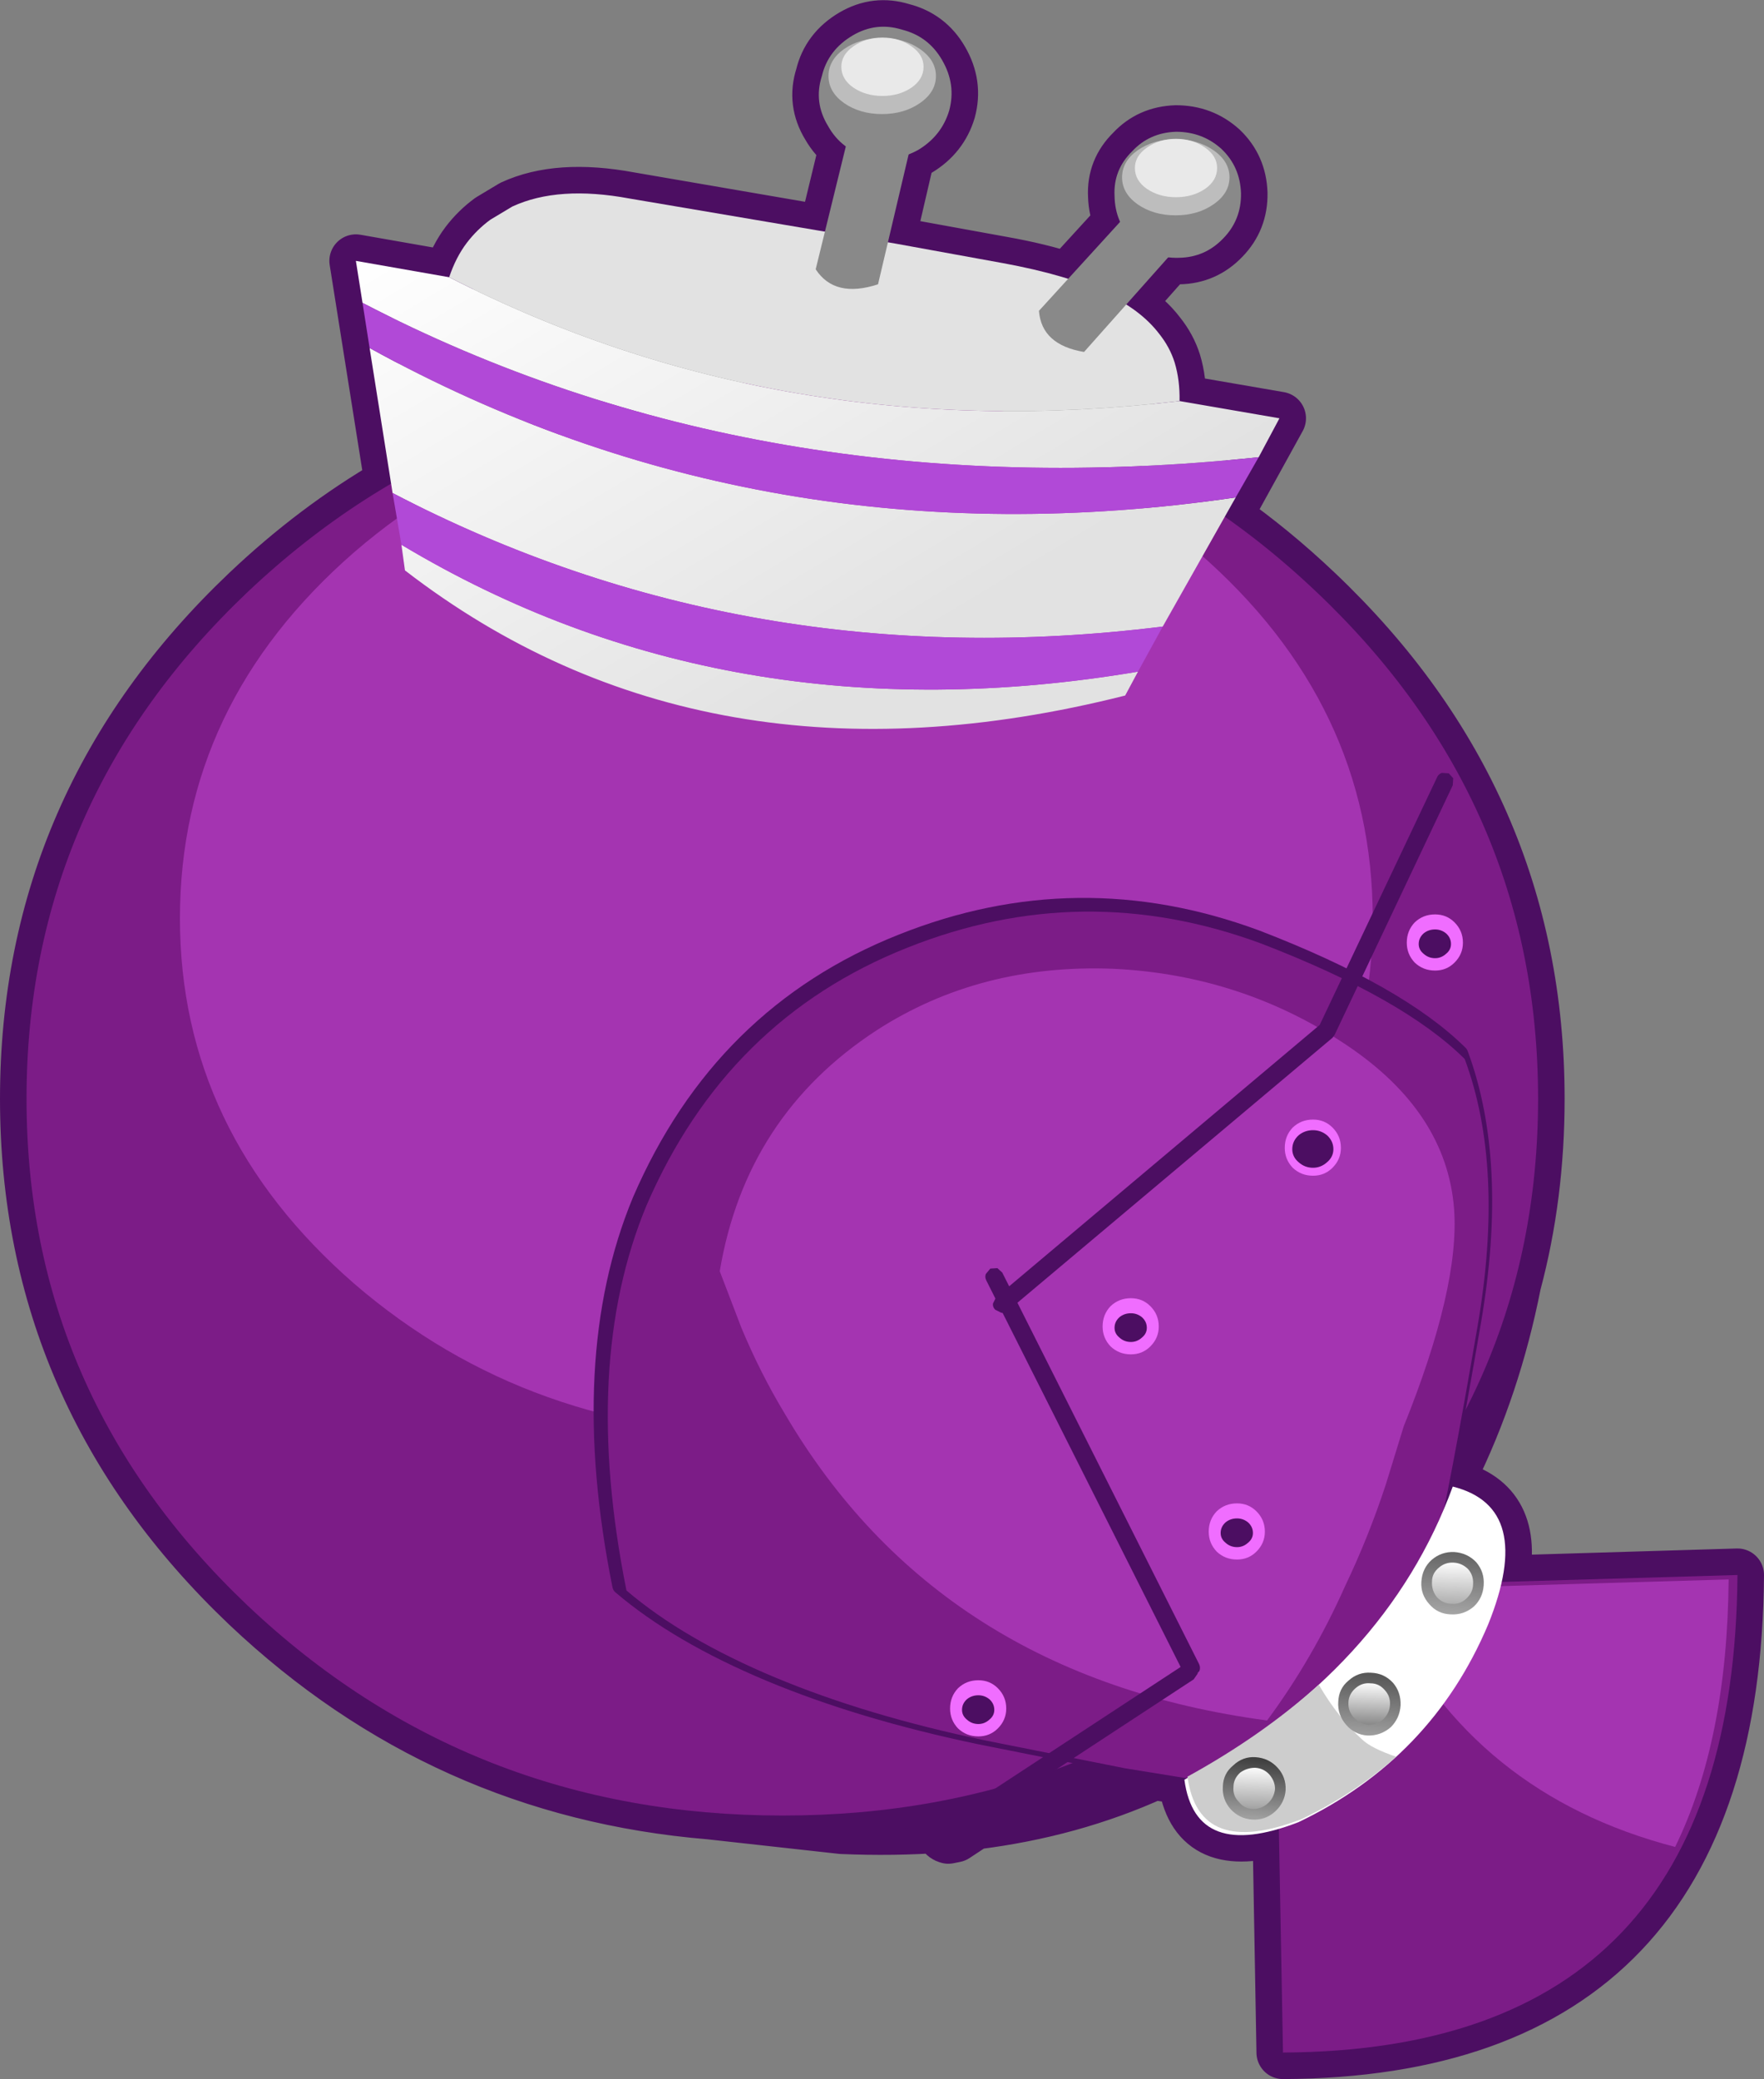 <?xml version="1.0" encoding="UTF-8" standalone="no"?>
<svg xmlns:xlink="http://www.w3.org/1999/xlink" height="235.1px" width="199.5px" xmlns="http://www.w3.org/2000/svg">
  <rect width="100%" height="100%" fill="#808080" stroke="none"/>
  <g transform="matrix(1.0, 0.0, 0.0, 1.0, 2.75, 43.7)">
    <path d="M163.25 165.1 L163.6 165.6" fill="none" stroke="#331300" stroke-linecap="round" stroke-linejoin="round" stroke-width="1.0"/>
    <path d="M105.05 163.15 L104.45 163.55" fill="none" stroke="#2f1a02" stroke-linecap="round" stroke-linejoin="round" stroke-width="1.0"/>
    <path d="M55.2 -20.35 Q60.4 -22.75 68.45 -21.25 L90.55 -17.45 92.9 -27.15 Q91.7 -28.05 90.9 -29.45 89.25 -32.15 90.2 -35.1 90.9 -38.05 93.7 -39.7 96.35 -41.25 99.25 -40.35 102.25 -39.6 103.8 -36.9 105.4 -34.15 104.6 -31.2 103.75 -28.35 101.1 -26.75 L100.0 -26.2 97.7 -16.3 98.55 -16.15 110.65 -13.95 Q114.85 -13.2 118.05 -12.15 L123.95 -18.6 Q123.35 -19.95 123.3 -21.55 123.15 -24.5 125.3 -26.6 127.25 -28.7 130.25 -28.8 133.25 -28.8 135.4 -26.85 137.5 -24.85 137.6 -21.85 137.65 -18.85 135.6 -16.75 133.55 -14.6 130.6 -14.55 L129.4 -14.6 124.65 -9.25 Q126.95 -7.8 128.35 -5.95 129.55 -4.45 130.1 -2.7 130.7 -0.7 130.65 1.65 L141.95 3.6 135.8 14.75 Q141.15 18.5 146.15 23.25 171.2 47.0 171.2 80.55 171.2 91.55 168.55 101.45 166.25 113.1 161.35 123.0 L160.6 126.9 161.55 124.4 Q169.05 126.3 167.1 135.2 L193.75 134.4 Q193.35 188.15 142.35 188.4 L141.9 163.1 Q132.35 165.9 131.2 157.55 L131.5 157.4 127.75 156.85 Q118.4 161.1 107.45 162.45 L105.25 163.9 104.5 164.05 Q104.1 163.95 103.9 163.6 103.65 163.25 103.75 162.85 L103.75 162.8 Q98.3 163.2 92.45 162.95 L77.55 161.3 Q47.4 158.8 25.25 137.85 0.25 114.1 0.25 80.55 0.25 47.0 25.25 23.25 32.9 16.0 41.5 11.0 L37.5 -14.2 48.05 -12.35 Q48.8 -14.6 50.05 -16.25 51.2 -17.75 52.7 -18.85 L55.2 -20.35 Z" fill="none" stroke="#4c0e62" stroke-linecap="round" stroke-linejoin="round" stroke-width="6.0"/>
    <path d="M149.0 29.05 Q172.35 53.2 170.3 87.25 168.25 121.3 147.3 142.9 126.35 164.5 92.45 162.95 58.55 161.4 31.65 140.45 4.7 119.45 4.7 85.9 4.7 52.35 29.7 28.6 54.8 4.85 90.2 4.85 125.6 4.85 149.0 29.05" fill="#4c0e62" fill-rule="evenodd" stroke="none"/>
    <path d="M25.25 23.25 Q50.35 -0.5 85.75 -0.5 121.15 -0.5 146.15 23.25 171.2 47.0 171.2 80.55 171.2 114.1 146.15 137.85 121.15 161.6 85.75 161.6 50.35 161.6 25.25 137.85 0.25 114.1 0.25 80.55 0.25 47.0 25.25 23.25" fill="#7c1c87" fill-rule="evenodd" stroke="none"/>
    <path d="M132.75 18.75 Q152.5 35.9 152.5 60.15 152.5 84.3 132.75 101.45 113.0 118.55 85.1 118.55 57.15 118.55 37.3 101.45 17.6 84.3 17.6 60.15 17.6 35.9 37.3 18.75 57.15 1.65 85.1 1.65 113.0 1.65 132.75 18.75" fill="#a434b1" fill-rule="evenodd" stroke="none"/>
    <path d="M38.25 -9.45 L37.5 -14.2 48.05 -12.35 Q85.75 6.95 130.65 1.65 L141.95 3.6 139.6 8.0 Q83.25 13.95 38.25 -9.45 M137.0 12.55 L128.75 27.15 Q81.8 33.0 41.65 12.05 L39.05 -4.35 Q83.8 20.35 137.0 12.55 M125.95 32.25 L124.5 34.95 Q76.95 46.95 43.05 20.8 L42.65 17.9 Q79.6 40.05 125.95 32.25" fill="url(#gradient0)" fill-rule="evenodd" stroke="none"/>
    <path d="M39.05 -4.35 L38.25 -9.45 Q83.25 13.95 139.6 8.0 L137.0 12.55 Q83.8 20.35 39.05 -4.35 M128.75 27.15 L125.95 32.25 Q79.6 40.05 42.65 17.9 L41.65 12.05 Q81.8 33.0 128.75 27.15" fill="#b149d7" fill-rule="evenodd" stroke="none"/>
    <path d="M48.05 -12.35 Q48.8 -14.6 50.05 -16.25 51.2 -17.75 52.7 -18.85 L55.2 -20.35 Q60.4 -22.75 68.45 -21.25 L98.55 -16.15 110.65 -13.95 Q118.0 -12.6 122.25 -10.55 126.25 -8.7 128.35 -5.95 129.55 -4.45 130.1 -2.7 130.7 -0.7 130.65 1.65 85.75 6.95 48.05 -12.35" fill="#e2e2e2" fill-rule="evenodd" stroke="none"/>
    <path d="M102.5 -36.8 L96.55 -11.55 Q91.65 -9.95 89.5 -13.25 L94.1 -32.0 102.5 -36.8" fill="#898989" fill-rule="evenodd" stroke="none"/>
    <path d="M101.1 -26.75 Q98.4 -25.25 95.5 -25.95 92.4 -26.75 90.9 -29.45 89.25 -32.15 90.2 -35.1 90.9 -38.05 93.7 -39.7 96.35 -41.25 99.25 -40.35 102.25 -39.6 103.8 -36.9 105.4 -34.15 104.6 -31.2 103.75 -28.35 101.1 -26.75" fill="#898989" fill-rule="evenodd" stroke="none"/>
    <path d="M114.75 -8.55 L127.2 -22.2 136.35 -22.45 119.85 -3.9 Q115.05 -4.7 114.75 -8.55" fill="#898989" fill-rule="evenodd" stroke="none"/>
    <path d="M130.6 -14.55 Q127.5 -14.45 125.45 -16.5 123.35 -18.5 123.3 -21.55 123.15 -24.5 125.3 -26.6 127.25 -28.7 130.25 -28.8 133.25 -28.8 135.4 -26.85 137.5 -24.85 137.6 -21.85 137.65 -18.85 135.6 -16.75 133.55 -14.6 130.6 -14.55" fill="#898989" fill-rule="evenodd" stroke="none"/>
    <path d="M90.95 -35.1 Q90.95 -36.9 92.7 -38.15 94.5 -39.4 97.0 -39.4 99.5 -39.4 101.3 -38.15 103.1 -36.9 103.1 -35.1 103.1 -33.3 101.3 -32.05 99.5 -30.8 97.0 -30.8 94.5 -30.8 92.7 -32.05 90.95 -33.3 90.95 -35.1" fill="#bdbdbd" fill-rule="evenodd" stroke="none"/>
    <path d="M97.05 -32.85 Q95.15 -32.85 93.75 -33.8 92.4 -34.75 92.4 -36.15 92.4 -37.5 93.75 -38.45 95.15 -39.45 97.05 -39.45 98.95 -39.45 100.35 -38.45 101.7 -37.5 101.7 -36.15 101.7 -34.75 100.35 -33.8 98.95 -32.85 97.05 -32.85" fill="#e9e9e9" fill-rule="evenodd" stroke="none"/>
    <path d="M134.5 -26.7 Q136.3 -25.45 136.3 -23.65 136.3 -21.85 134.5 -20.6 132.7 -19.35 130.2 -19.35 127.7 -19.35 125.9 -20.6 124.15 -21.85 124.15 -23.65 124.15 -25.45 125.9 -26.7 127.7 -27.95 130.2 -27.95 132.7 -27.95 134.5 -26.7" fill="#bdbdbd" fill-rule="evenodd" stroke="none"/>
    <path d="M133.55 -27.0 Q134.9 -26.05 134.9 -24.7 134.9 -23.3 133.55 -22.35 132.15 -21.4 130.25 -21.4 128.35 -21.4 126.95 -22.35 125.6 -23.3 125.6 -24.7 125.6 -26.05 126.95 -27.0 128.35 -28.0 130.25 -28.0 132.15 -28.0 133.55 -27.0" fill="#e9e9e9" fill-rule="evenodd" stroke="none"/>
    <path d="M163.75 105.75 Q160.65 123.8 159.05 130.55 157.45 137.3 154.35 147.25 151.3 157.15 145.2 157.15 L138.25 157.35 131.25 156.9 123.85 155.7 108.05 152.55 Q94.65 149.75 84.35 145.45 73.95 141.1 67.5 135.6 62.35 109.95 69.75 92.1 78.85 71.0 99.3 62.9 119.15 55.0 139.3 62.45 155.4 68.65 162.3 75.5 166.85 87.75 163.75 105.75 Z" fill="none" stroke="#4c0e62" stroke-linecap="square" stroke-linejoin="round" stroke-width="2.0"/>
    <path d="M141.65 150.4 L157.95 135.45 193.75 134.4 Q193.35 188.15 142.35 188.4 L141.65 150.4" fill="#7c1c87" fill-rule="evenodd" stroke="none"/>
    <path d="M164.35 106.3 Q161.25 124.35 159.65 131.1 158.05 137.85 154.95 147.8 151.9 157.7 145.8 157.7 L138.85 157.9 131.85 157.45 124.45 156.25 108.65 153.1 Q95.25 150.3 84.95 146.0 74.55 141.65 68.1 136.15 62.95 110.5 70.35 92.65 79.45 71.55 99.9 63.45 119.75 55.55 139.9 63.0 156.0 69.2 162.9 76.05 167.45 88.3 164.35 106.3" fill="#7c1c87" fill-rule="evenodd" stroke="none"/>
    <path d="M149.65 74.55 Q160.85 82.1 161.7 93.0 162.35 101.85 156.0 117.6 L154.0 124.1 Q152.05 130.05 149.4 135.6 145.7 143.9 140.55 150.85 103.45 145.9 86.0 116.15 83.25 111.6 81.1 106.45 L78.65 100.05 Q81.6 82.45 96.4 72.8 108.1 65.25 123.2 65.85 137.75 66.55 149.65 74.55" fill="#a434b1" fill-rule="evenodd" stroke="none"/>
    <path d="M186.7 165.15 Q163.85 159.2 153.95 138.7 L156.95 135.95 192.75 134.9 Q192.6 153.1 186.7 165.15" fill="#a434b1" fill-rule="evenodd" stroke="none"/>
    <path d="M144.1 162.35 Q132.45 166.85 131.2 157.55 154.0 145.05 161.55 124.4 170.9 126.75 165.55 140.0 159.15 155.15 144.1 162.35" fill="#ffffff" fill-rule="evenodd" stroke="none"/>
    <path d="M155.15 154.95 Q150.5 159.1 144.45 162.0 132.8 166.5 131.55 157.2 140.0 152.55 146.4 146.8 148.5 150.45 151.3 153.0 152.35 154.0 155.15 154.95" fill="#cdcdcd" fill-rule="evenodd" stroke="none"/>
    <path d="M165.05 135.55 Q164.95 137.0 163.95 137.95 162.8 138.95 161.3 138.85 159.85 138.8 158.9 137.7 157.9 136.6 158.0 135.15 158.1 133.65 159.15 132.7 160.25 131.75 161.7 131.8 163.2 131.9 164.2 132.95 165.15 134.05 165.05 135.55" fill="url(#gradient1)" fill-rule="evenodd" stroke="none"/>
    <path d="M163.85 135.4 Q163.85 136.4 163.05 137.1 162.35 137.75 161.4 137.65 160.45 137.65 159.75 136.9 159.15 136.15 159.2 135.15 159.2 134.2 160.0 133.55 160.7 132.95 161.65 133.0 162.6 133.05 163.3 133.75 163.9 134.45 163.85 135.4" fill="url(#gradient2)" fill-rule="evenodd" stroke="none"/>
    <path d="M152.3 145.45 Q153.8 145.5 154.8 146.6 155.7 147.65 155.65 149.15 155.55 150.6 154.55 151.6 153.4 152.6 151.9 152.55 150.45 152.45 149.5 151.35 148.5 150.2 148.6 148.75 148.65 147.25 149.75 146.35 150.85 145.35 152.3 145.45" fill="url(#gradient3)" fill-rule="evenodd" stroke="none"/>
    <path d="M152.25 146.65 Q153.2 146.65 153.85 147.4 154.5 148.1 154.45 149.05 154.4 150.05 153.65 150.75 152.95 151.35 152.0 151.35 151.05 151.25 150.35 150.5 149.7 149.8 149.75 148.8 149.8 147.85 150.55 147.2 151.3 146.55 152.25 146.65" fill="url(#gradient4)" fill-rule="evenodd" stroke="none"/>
    <path d="M139.25 155.0 Q140.75 155.1 141.75 156.2 142.7 157.25 142.65 158.7 142.55 160.15 141.45 161.15 140.35 162.15 138.85 162.05 137.4 161.95 136.4 160.85 135.45 159.75 135.55 158.3 135.6 156.85 136.7 155.95 137.8 154.9 139.25 155.0" fill="url(#gradient5)" fill-rule="evenodd" stroke="none"/>
    <path d="M140.6 160.25 Q139.85 160.9 138.9 160.85 137.95 160.8 137.35 160.05 136.65 159.35 136.75 158.35 136.75 157.45 137.5 156.75 138.25 156.2 139.2 156.2 140.15 156.25 140.8 156.95 141.45 157.7 141.45 158.6 141.35 159.6 140.6 160.25" fill="url(#gradient6)" fill-rule="evenodd" stroke="none"/>
    <path d="M161.75 65.15 Q160.85 66.05 159.55 66.05 158.2 66.05 157.25 65.15 156.35 64.2 156.35 62.9 156.35 61.55 157.25 60.6 158.2 59.7 159.55 59.7 160.85 59.7 161.75 60.6 162.7 61.55 162.7 62.9 162.7 64.2 161.75 65.15" fill="#f06dff" fill-rule="evenodd" stroke="none"/>
    <path d="M159.55 64.65 Q158.8 64.65 158.25 64.15 157.7 63.7 157.7 63.05 157.7 62.35 158.25 61.85 158.8 61.4 159.55 61.4 160.25 61.4 160.8 61.85 161.35 62.35 161.35 63.05 161.35 63.7 160.8 64.15 160.25 64.65 159.55 64.65" fill="#4c0e62" fill-rule="evenodd" stroke="none"/>
    <path d="M131.15 144.55 Q131.5 144.3 131.9 144.4 132.3 144.45 132.55 144.8 L132.7 145.55 132.25 146.2 105.25 163.9 104.5 164.05 Q104.1 163.95 103.9 163.6 103.65 163.25 103.75 162.85 103.8 162.45 104.15 162.25 L131.15 144.55" fill="#4c0e62" fill-rule="evenodd" stroke="none"/>
    <path d="M132.85 144.45 Q133.05 144.85 132.9 145.25 L132.4 145.8 131.65 145.85 131.05 145.35 108.8 101.1 Q108.6 100.7 108.75 100.35 L109.25 99.75 110.05 99.7 110.6 100.2 132.85 144.45" fill="#4c0e62" fill-rule="evenodd" stroke="none"/>
    <path d="M159.75 44.25 Q159.9 43.85 160.3 43.7 L161.1 43.75 161.6 44.3 161.55 45.1 148.2 73.3 147.95 73.65 111.2 104.55 Q110.9 104.8 110.5 104.75 L109.8 104.4 Q109.5 104.1 109.55 103.7 L109.9 103.0 146.5 72.2 159.75 44.25" fill="#4c0e62" fill-rule="evenodd" stroke="none"/>
    <path d="M147.95 88.35 Q147.05 89.25 145.75 89.25 144.4 89.25 143.45 88.35 142.55 87.4 142.55 86.1 142.55 84.75 143.45 83.8 144.4 82.9 145.75 82.9 147.05 82.9 147.95 83.8 148.9 84.75 148.9 86.1 148.9 87.4 147.95 88.35" fill="#f06dff" fill-rule="evenodd" stroke="none"/>
    <path d="M145.75 87.85 Q145.0 87.85 144.45 87.35 143.9 86.9 143.9 86.25 143.9 85.55 144.45 85.05 145.0 84.6 145.75 84.6 146.45 84.6 147.0 85.05 147.55 85.55 147.55 86.25 147.55 86.9 147.0 87.35 146.45 87.85 145.75 87.85" fill="#4c0e62" fill-rule="evenodd" stroke="none"/>
    <path d="M145.75 87.85 Q145.0 87.85 144.45 87.35 143.9 86.9 143.9 86.25 143.9 85.55 144.45 85.05 145.0 84.6 145.75 84.6 146.45 84.6 147.0 85.05 147.55 85.55 147.55 86.25 147.55 86.9 147.0 87.35 146.45 87.85 145.75 87.85 Z" fill="none" stroke="#4c0e62" stroke-linecap="round" stroke-linejoin="round" stroke-width="1.0"/>
    <path d="M127.35 108.55 Q126.45 109.45 125.15 109.45 123.8 109.45 122.85 108.55 121.95 107.6 121.95 106.3 121.95 104.95 122.85 104.0 123.8 103.1 125.15 103.1 126.45 103.1 127.35 104.0 128.3 104.95 128.3 106.3 128.3 107.6 127.35 108.55" fill="#f06dff" fill-rule="evenodd" stroke="none"/>
    <path d="M125.15 108.05 Q124.4 108.05 123.85 107.55 123.3 107.1 123.3 106.45 123.3 105.75 123.85 105.25 124.4 104.8 125.15 104.8 125.85 104.8 126.4 105.25 126.95 105.75 126.95 106.45 126.95 107.1 126.4 107.55 125.85 108.05 125.15 108.05" fill="#4c0e62" fill-rule="evenodd" stroke="none"/>
    <path d="M110.1 151.75 Q109.2 152.65 107.9 152.65 106.55 152.65 105.6 151.75 104.7 150.8 104.7 149.5 104.7 148.15 105.6 147.2 106.55 146.3 107.9 146.3 109.2 146.3 110.1 147.2 111.05 148.15 111.05 149.5 111.05 150.8 110.1 151.75" fill="#f06dff" fill-rule="evenodd" stroke="none"/>
    <path d="M107.9 151.25 Q107.15 151.25 106.6 150.75 106.05 150.3 106.05 149.65 106.05 148.95 106.6 148.45 107.15 148.0 107.9 148.0 108.6 148.0 109.15 148.45 109.7 148.95 109.7 149.65 109.7 150.3 109.15 150.75 108.6 151.25 107.9 151.25" fill="#4c0e62" fill-rule="evenodd" stroke="none"/>
    <path d="M139.35 131.75 Q138.45 132.65 137.15 132.65 135.8 132.65 134.85 131.75 133.95 130.8 133.95 129.5 133.95 128.15 134.85 127.2 135.8 126.3 137.15 126.3 138.45 126.3 139.35 127.2 140.3 128.15 140.3 129.5 140.3 130.8 139.35 131.75" fill="#f06dff" fill-rule="evenodd" stroke="none"/>
    <path d="M137.15 131.25 Q136.4 131.25 135.85 130.75 135.3 130.3 135.3 129.65 135.3 128.95 135.85 128.45 136.4 128.0 137.15 128.0 137.85 128.0 138.4 128.45 138.95 128.95 138.95 129.65 138.95 130.3 138.4 130.75 137.85 131.25 137.15 131.25" fill="#4c0e62" fill-rule="evenodd" stroke="none"/>
  </g>
  <defs>
    <linearGradient gradientTransform="matrix(0.022, 0.037, -0.02, 0.012, 78.2, 1.6)" gradientUnits="userSpaceOnUse" id="gradient0" spreadMethod="pad" x1="-819.2" x2="819.2">
      <stop offset="0.0" stop-color="#ffffff"/>
      <stop offset="1.0" stop-color="#e2e2e2"/>
    </linearGradient>
    <linearGradient gradientTransform="matrix(4.0E-4, -0.004, -0.004, -4.0E-4, 161.55, 135.35)" gradientUnits="userSpaceOnUse" id="gradient1" spreadMethod="pad" x1="-819.2" x2="819.2">
      <stop offset="0.0" stop-color="#a3a3a3"/>
      <stop offset="1.0" stop-color="#666666"/>
    </linearGradient>
    <linearGradient gradientTransform="matrix(-1.0E-4, 0.003, 0.003, 1.0E-4, 161.5, 135.25)" gradientUnits="userSpaceOnUse" id="gradient2" spreadMethod="pad" x1="-819.2" x2="819.2">
      <stop offset="0.0" stop-color="#ffffff"/>
      <stop offset="1.0" stop-color="#afafaf"/>
    </linearGradient>
    <linearGradient gradientTransform="matrix(4.0E-4, -0.004, -0.004, -4.0E-4, 152.15, 149.0)" gradientUnits="userSpaceOnUse" id="gradient3" spreadMethod="pad" x1="-819.2" x2="819.2">
      <stop offset="0.0" stop-color="#9c9c9c"/>
      <stop offset="1.0" stop-color="#585858"/>
    </linearGradient>
    <linearGradient gradientTransform="matrix(-1.0E-4, 0.003, 0.003, 1.0E-4, 152.05, 148.95)" gradientUnits="userSpaceOnUse" id="gradient4" spreadMethod="pad" x1="-819.2" x2="819.2">
      <stop offset="0.0" stop-color="#ffffff"/>
      <stop offset="1.0" stop-color="#878787"/>
    </linearGradient>
    <linearGradient gradientTransform="matrix(4.0E-4, -0.004, -0.004, -4.0E-4, 139.15, 158.5)" gradientUnits="userSpaceOnUse" id="gradient5" spreadMethod="pad" x1="-819.2" x2="819.2">
      <stop offset="0.0" stop-color="#9f9f9f"/>
      <stop offset="1.0" stop-color="#3f3f3f"/>
    </linearGradient>
    <linearGradient gradientTransform="matrix(-1.0E-4, 0.003, 0.003, 1.0E-4, 139.05, 158.45)" gradientUnits="userSpaceOnUse" id="gradient6" spreadMethod="pad" x1="-819.2" x2="819.2">
      <stop offset="0.0" stop-color="#ffffff"/>
      <stop offset="1.0" stop-color="#a1a1a1"/>
    </linearGradient>
  </defs>
</svg>
